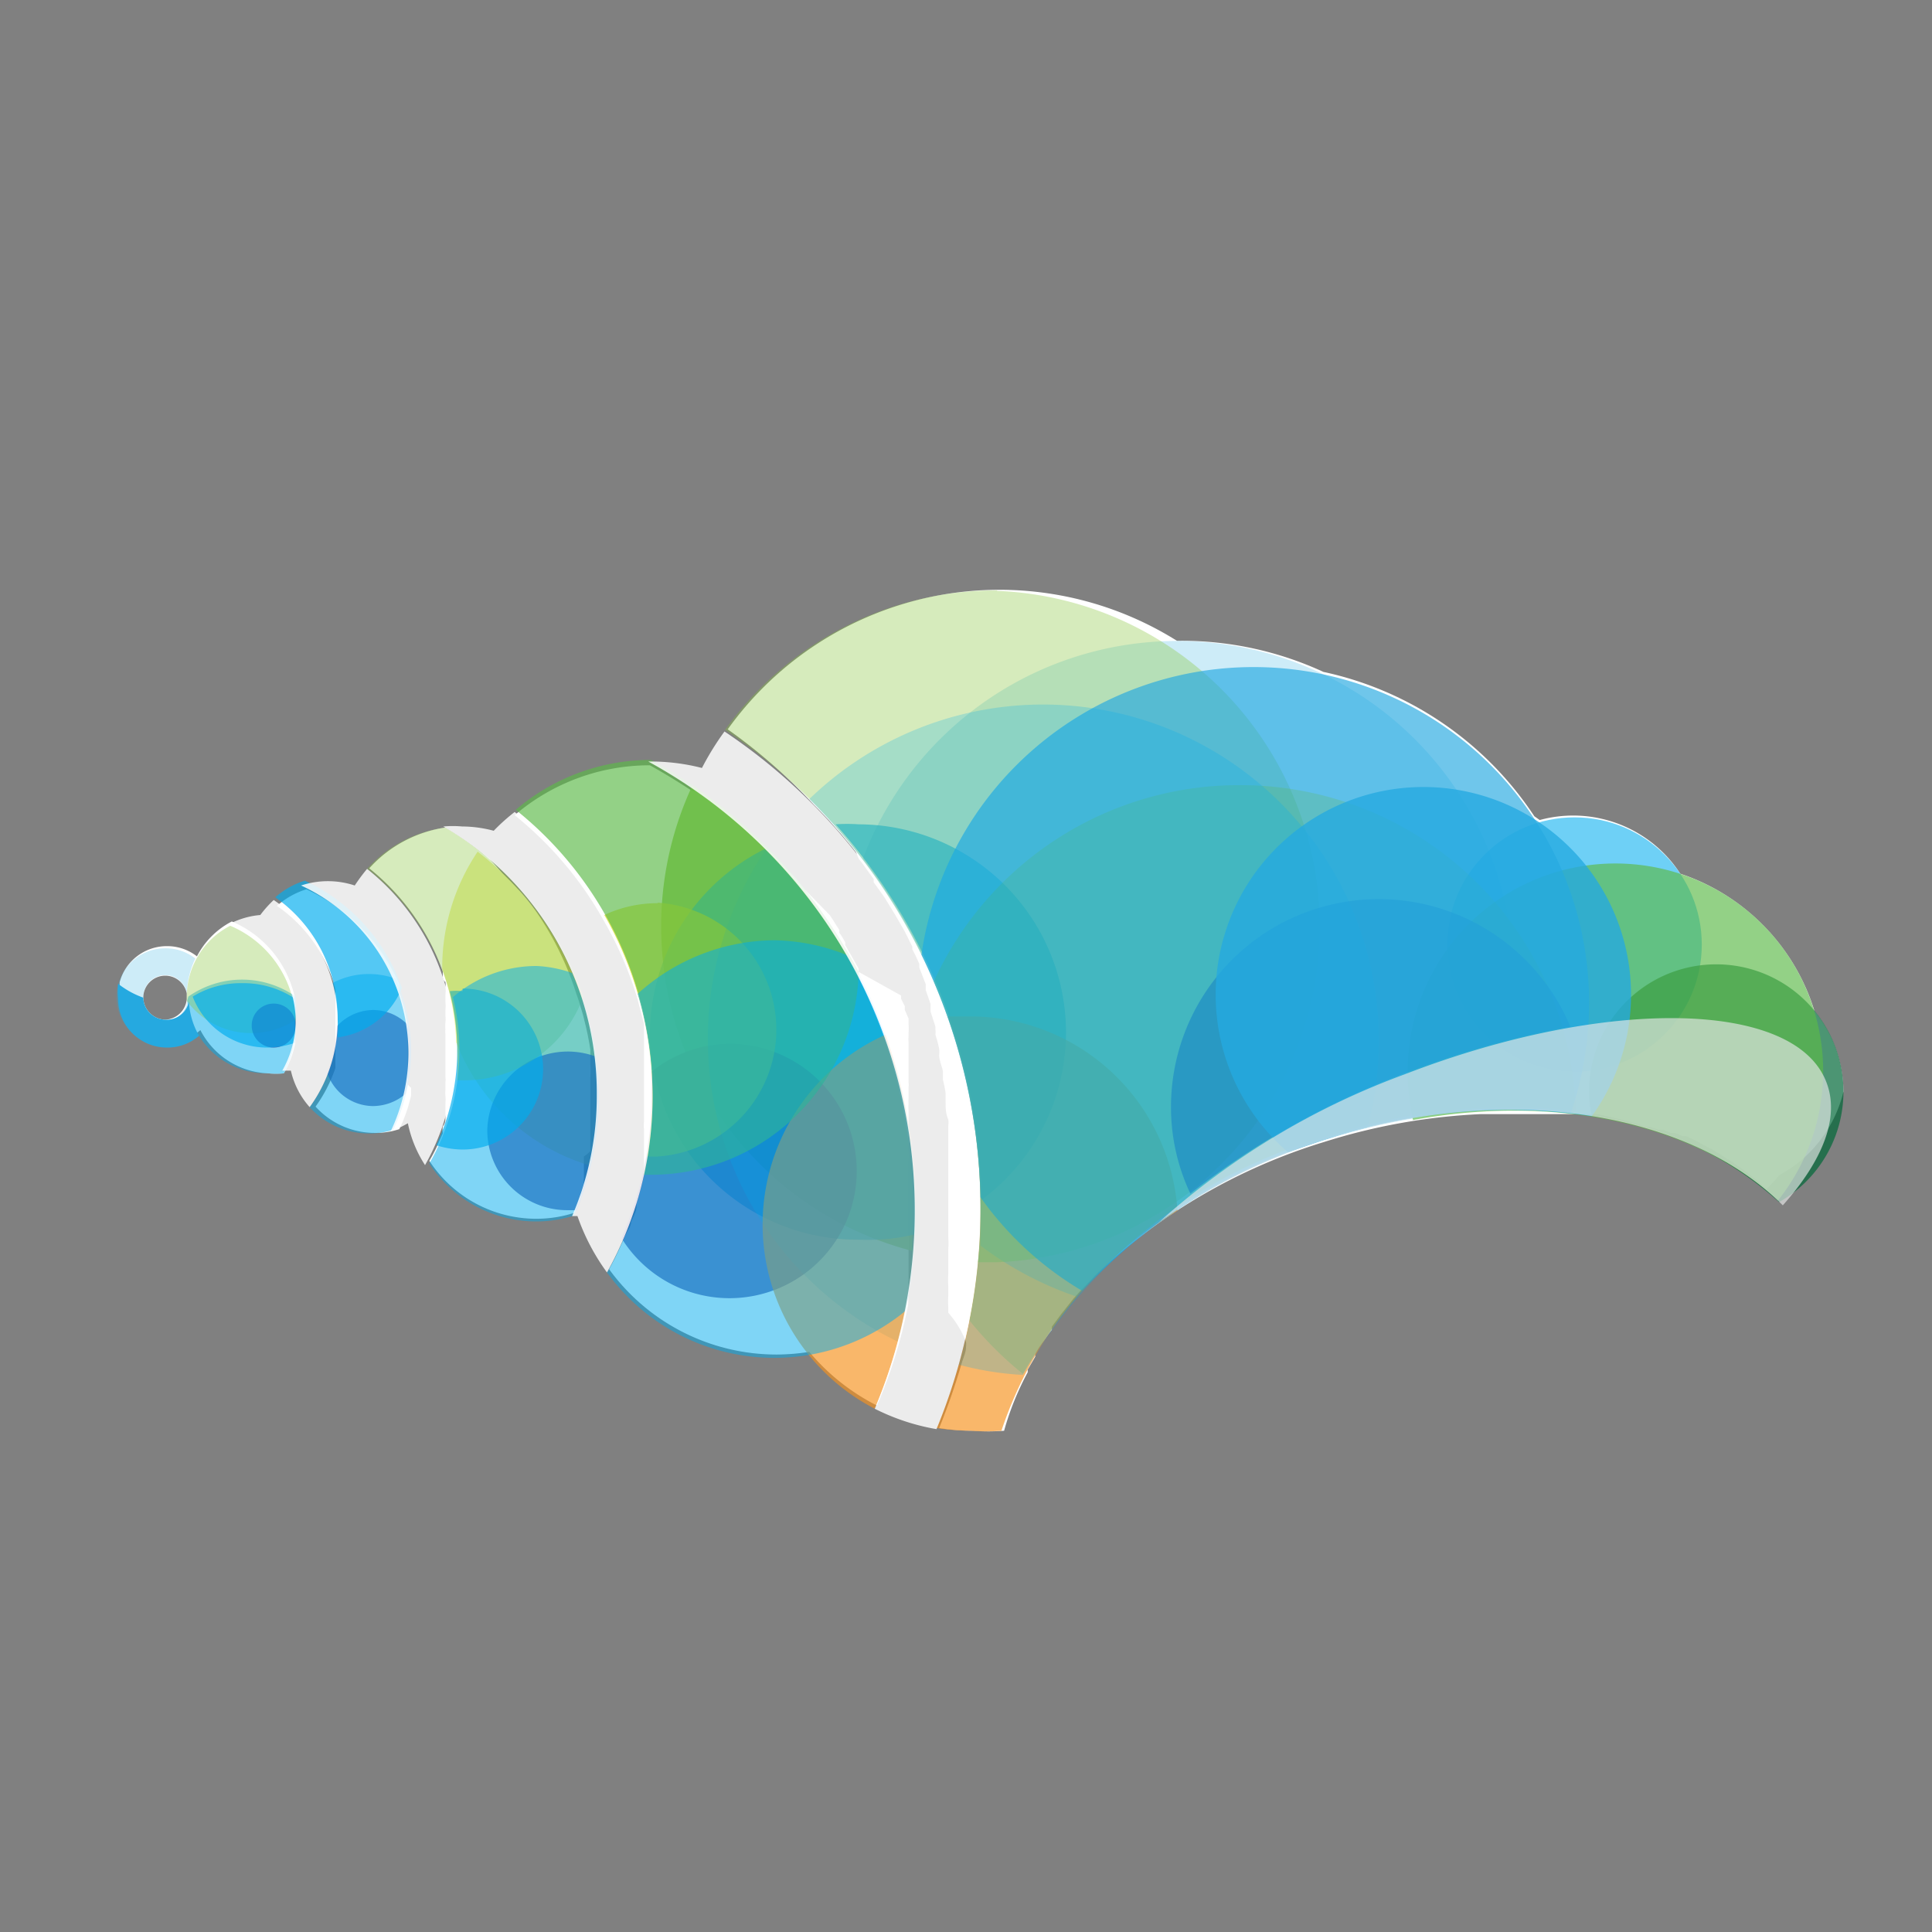 <svg id="Layer_1" data-name="Layer 1" xmlns="http://www.w3.org/2000/svg" viewBox="0 0 36 36"><rect x="0" y="0" width="36" height="36" fill="#808080" stroke="none"/><title>logo</title><path d="M11,21.44v-.08s0-.07,0-.11,0-.05,0-.08,0-.09,0-.13v-.11c0-.07,0-.15,0-.22v-.63a2.28,2.28,0,0,0,0-.26v0l0-.26v0a5.17,5.17,0,0,0-.11-.54v0a2.33,2.33,0,0,0-.07-.25v0a2.41,2.41,0,0,0-.08-.25h0A5.74,5.74,0,0,0,10,17h0a4.08,4.08,0,0,0-.31-.39l0,0-.17-.18h0l-.16-.16,0,0L9.12,16l0,0-.18-.14h0a5.58,5.58,0,0,0-.64-.44,2.37,2.37,0,0,0-1.42.76A4.33,4.33,0,0,1,8.25,18.1s0,0,0,.06,0,.1.05.14a.29.29,0,0,1,0,.09.57.57,0,0,1,0,.14h0l0,.14a.83.83,0,0,1,0,.15s0,.07,0,.11a.5.5,0,0,1,0,.12v0a.57.57,0,0,0,0,.13.22.22,0,0,0,0,.08v.11c0,.06,0,.13,0,.19s0,.18,0,.27v0l0,.25a.22.22,0,0,1,0,.08c0,.05,0,.1,0,.15a.43.43,0,0,0,0,.11.74.74,0,0,1,0,.14s0,.07,0,.11,0,.1,0,.15,0,.11-.05.17a.69.69,0,0,0,0,.13l-.05.11a3,3,0,0,1-.2.4,2.38,2.38,0,0,0,2,1.08,2.33,2.33,0,0,0,.7-.11l.05-.11h0v0a1.34,1.34,0,0,0,.07-.18l0-.08.06-.18a.29.29,0,0,1,0-.09c0-.06,0-.12,0-.18l0-.07h0v0l0-.16S11,21.47,11,21.44Z" fill="#fff"/><path d="M7.6,20.2a.68.68,0,0,0,0-.14.13.13,0,0,0,0-.06c0-.05,0-.1,0-.15V19.8c0-.07,0-.14,0-.21s0-.15,0-.22v0l0-.21h0a2.89,2.89,0,0,0-.16-.66h0v0a.49.49,0,0,0,0-.11l0-.05v0h0a3.47,3.47,0,0,0-1.73-1.77,1.5,1.5,0,0,0-.55.31,2.71,2.71,0,0,1,1.09,1.55,1,1,0,0,0,0,.14v0l0,.14v0s0,.1,0,.15v0c0,.06,0,.12,0,.18s0,.12,0,.18h0s0,.06,0,.09,0,.07,0,.11,0,.05,0,.08,0,.09,0,.14l0,.05c0,.06,0,.11,0,.16l0,.05a2.73,2.73,0,0,1-.37.72,1.49,1.49,0,0,0,1.1.49,1.39,1.39,0,0,0,.46-.07,2.77,2.77,0,0,0,.22-.63h0v0l0-.14S7.6,20.22,7.6,20.2Z" fill="#fff"/><path d="M34.35,20.34a2.39,2.39,0,0,0-.54-1.5,3.9,3.9,0,0,0-2.5-2.56,2.38,2.38,0,0,0-2.62-1l-.1-.07a6.29,6.29,0,0,0-3.93-2.69A6.3,6.3,0,0,0,22,11.94h-.07a6.23,6.23,0,0,0-8.37,1.65A10.49,10.49,0,0,1,15.17,15l.09.09.19.2.07.08.08.09.08.09.05.06.1.12h0l.05.06.07.09L16,16h0l.07.09.21.29,0,.06.2.28,0,0v0l.19.31,0,0h0l.18.31,0,0,0,0,.15.3,0,.05,0,0c.05.09.09.18.13.27l0,.07,0,0,.12.31v.05l0,.06.09.26,0,.09v.05l.09.28v.06a.29.29,0,0,1,0,.09,2.5,2.5,0,0,1,.07.26.56.56,0,0,1,0,.12v0c0,.1.05.2.07.3l0,.09v.07a2.21,2.21,0,0,1,.05.25l0,.09v.08c0,.1,0,.21.05.32v0a.41.41,0,0,1,0,.11l0,.25s0,.08,0,.12v.06c0,.09,0,.18,0,.27s0,.06,0,.09v.11c0,.11,0,.23,0,.35s0,.22,0,.33v.06c0,.11,0,.21,0,.32h0v0s0,.09,0,.13a1.49,1.49,0,0,1,0,.21s0,.08,0,.12l0,.21s0,.09,0,.13a2,2,0,0,0,0,.24l0,.17a1.7,1.7,0,0,0,0,.22l0,.1A1.89,1.89,0,0,1,18,25a.36.36,0,0,1,0,.1c0,.1-.05.2-.08.3a12.34,12.34,0,0,1-.42,1.21,4.34,4.34,0,0,0,.63.05,3.69,3.69,0,0,0,.58,0,5.3,5.3,0,0,1,.44-1.09l0-.05h0l.14-.24,0-.05a1.64,1.64,0,0,1,.14-.22h0v0c.06-.08.11-.16.17-.23l0-.06.17-.23h0L20,24.2l0,0,.16-.18.09-.09.17-.18,0,0a10.75,10.75,0,0,1,4.25-2.47,11.37,11.37,0,0,1,2.92-.52h1.53l.17,0h0l.23,0h0l.24,0h0c.25.05.5.11.74.18h0l.19.06.06,0,.16.05.08,0,.14.06.08,0,.14.06.07,0,.17.08.09.05.13.07.1.05.09.06a.33.33,0,0,1,.1.06l.08.05.1.06.08.06.1.07.07.05.1.08,0,0,.09.07,0,0,.1.09,0,0,.1.09c.08-.09.16-.17.23-.26A2.41,2.41,0,0,0,34.35,20.34Z" fill="#fff"/><path d="M16.93,24.13l0-.2v0l0-.2v0l0-.19v-.06c0-.06,0-.12,0-.17v-.09s0-.1,0-.15v-.11h0v-.74h0v-.29c0-.05,0-.09,0-.13v-.16a1.49,1.49,0,0,0,0-.21v-.07h0v-.07c0-.05,0-.1,0-.15V21l0-.08v0h0s0-.06,0-.08l0-.09v-.07a.5.5,0,0,1,0-.12.31.31,0,0,1,0-.08l0-.08,0-.06,0-.09v0a.19.19,0,0,0,0-.07v0l0-.07,0-.1,0-.06v-.06l0-.05,0-.09,0-.08,0-.1v-.08l0-.07h0a.49.49,0,0,1,0-.11l0-.07v0l0,0a.88.88,0,0,0,0-.15l0-.05,0-.06,0,0-.07-.16v0h0l0-.07-.07-.14,0-.06,0,0L16,18.11h0l0,0,0-.06v0l-.13-.23h0v0l-.12-.21,0-.05a1.74,1.74,0,0,0-.11-.18l0-.05-.12-.19,0,0-.06-.09,0,0L15,16.58l0,0-.14-.17h0l0,0a1.29,1.29,0,0,0-.16-.17l0,0-.25-.27,0,0-.07-.07h0l-.13-.12-.07-.07-.18-.17-.06-.05-.25-.21,0,0L13.32,15l-.09-.07-.17-.13-.1-.06-.06,0h0c-.26-.17-.52-.33-.79-.48a3.87,3.87,0,0,0-2.52.93,6.73,6.73,0,0,1,1.68,2h0a6.77,6.77,0,0,1,.61,1.43l.06.23h0l.06.22v0c0,.07,0,.14,0,.21v0l0,.2v0c0,.06,0,.13,0,.19v.05c0,.06,0,.12,0,.18V20h0c0,.14,0,.28,0,.42s0,.22,0,.32h0c0,.05,0,.1,0,.16a.61.61,0,0,0,0,.14l0,.21v.07l0,.24,0,.15c0,.06,0,.12,0,.18s-.09.37-.14.54l0,.05c0,.1-.06.19-.1.29v0c0,.08-.07.17-.11.25a6.09,6.09,0,0,1-.3.63,3.86,3.86,0,0,0,3.12,1.59,4.07,4.07,0,0,0,.61-.05,4,4,0,0,0,1.26,1,9,9,0,0,0,.58-1.87h0v0a1.06,1.06,0,0,0,0-.19Z" fill="#fff"/><path d="M5.49,19.32V19a2,2,0,0,0,0-.43h0a2,2,0,0,0-1.17-1.4,1.51,1.51,0,0,0-.65.65h0a.9.9,0,0,0-.56-.19.91.91,0,0,0-.88.67v.08a.06.06,0,0,0,0,0v.12a.91.91,0,0,0,.91.91.9.9,0,0,0,.6-.22l-.05-.09A1.48,1.48,0,0,0,5,20a1.36,1.36,0,0,0,.29,0,1.8,1.8,0,0,0,.21-.56h0a.13.13,0,0,0,0-.06S5.49,19.34,5.49,19.32ZM3.08,19a.42.42,0,0,1-.41-.41.41.41,0,0,1,.41-.41.41.41,0,0,1,.4.33h0v.11l0,0h0A.42.42,0,0,1,3.08,19Zm.45-.83h0Zm.05.89a.33.33,0,0,0,0,.12A.33.33,0,0,1,3.58,19.05Zm-.09-.4s0,.08,0,.12S3.49,18.69,3.49,18.65Zm0,.14,0,.12Zm0,.14a.56.56,0,0,0,0,.12A.56.56,0,0,1,3.54,18.93Z" fill="#fff"/><path id="小小环下阴影" d="M3.49,18.64A1.48,1.48,0,0,0,5,20a1.36,1.36,0,0,0,.29,0A1.92,1.92,0,0,0,5.51,19a2,2,0,0,0,0-.43,1.74,1.74,0,0,0-2,0Z" fill="#00adee" opacity="0.5"/><path d="M5.51,19a2,2,0,0,0-1.22-1.75,1.49,1.49,0,0,0-.81,1.32v.08a1.49,1.49,0,0,0,1.2.6A1.48,1.48,0,0,0,5.51,19Z" fill="#8bc53f" opacity="0.35"/><circle cx="5.1" cy="19.11" r="0.41" fill="#2e3191" opacity="0.66"/><path d="M12.9,14.64a6.19,6.19,0,0,0-.58,2.61A6.25,6.25,0,0,0,17,23.31c0-.26,0-.52,0-.79A9.54,9.54,0,0,0,12.9,14.64Z" fill="#8bc53f" opacity="0.86"/><path d="M8.9,15.87A3.88,3.88,0,0,0,8.24,18s0,0,0,.06a4.32,4.32,0,0,1,.26,1.36A3.86,3.86,0,0,0,11,21.72,5.76,5.76,0,0,0,8.9,15.87Z" fill="#d6de23" opacity="0.44"/><path d="M12.11,19.23A3.87,3.87,0,0,0,16,23.1,3.79,3.79,0,0,0,17.05,23c0-.14,0-.29,0-.43a9.51,9.51,0,0,0-2.8-6.75A3.87,3.87,0,0,0,12.11,19.23Z" fill="#00adee" opacity="0.66"/><path d="M16,15.36a3.11,3.11,0,0,0-.43,0,10.68,10.68,0,0,1,2.72,7,3.88,3.88,0,0,0-2.29-7Z" fill="#00adee" opacity="0.66"/><path d="M13.61,19.45a2.35,2.35,0,0,0-1.47.52c0,.14,0,.28,0,.42a6.63,6.63,0,0,1-.56,2.68,2.37,2.37,0,1,0,2-3.62Z" fill="#2e3191" opacity="0.66"/><path d="M11.08,19.68a1.5,1.5,0,0,0-2,1.38,1.49,1.49,0,0,0,1.48,1.49h.19a5.87,5.87,0,0,0,.41-2.15A5.63,5.63,0,0,0,11.08,19.68Z" fill="#2e3191" opacity="0.66"/><path d="M12.26,16.83a2.32,2.32,0,0,0-1,.22,6.74,6.74,0,0,1,.89,3.34,7.26,7.26,0,0,1-.1,1.16h.2a2.37,2.37,0,0,0,0-4.73Z" fill="#d6de23" opacity="0.7"/><path d="M18.08,18.94l-.42,0a10.78,10.78,0,0,1,.61,3.56,10.65,10.65,0,0,1-.82,4.11,4.34,4.34,0,0,0,.63.05,3.69,3.69,0,0,0,.58,0,7.61,7.61,0,0,1,3.28-4.1A3.87,3.87,0,0,0,18.08,18.94Z" fill="#f6921e" opacity="0.66"/><circle cx="29.34" cy="17.6" r="2.37" fill="#00adee" opacity="0.57"/><path d="M20.06,24.16a10.47,10.47,0,0,1,4.7-2.94,11.37,11.37,0,0,1,2.92-.52A6.26,6.26,0,1,0,16.08,16a10.69,10.69,0,0,1,2.19,6.49q0,.36,0,.72A6.37,6.37,0,0,0,20.06,24.16Z" fill="#25a9e0" opacity="0.23"/><path d="M7.62,19.12a.9.9,0,0,0-.67-.3.93.93,0,0,0-.67.3A2.84,2.84,0,0,1,6.1,20a.91.91,0,0,0,.85.61.94.94,0,0,0,.61-.23,3.7,3.7,0,0,0,.1-.83A3.57,3.57,0,0,0,7.62,19.12Z" fill="#2e3191" opacity="0.66"/><path d="M33.15,22.4a2.37,2.37,0,1,0-3.54-2.06,2.14,2.14,0,0,0,.05.45A6.45,6.45,0,0,1,33.15,22.4Z" fill="#006838" opacity="0.7"/><path d="M33.13,22.37a3.87,3.87,0,0,0-3-6.28A3.87,3.87,0,0,0,26.23,20a4.14,4.14,0,0,0,.1.87C29.09,20.36,31.65,21,33.13,22.37Z" fill="#5cb947" opacity="0.66"/><path d="M13.19,19.38A6.25,6.25,0,0,0,16.73,25a9.42,9.42,0,0,0,.33-2.5,9.51,9.51,0,0,0-2.76-6.71A6.27,6.27,0,0,0,13.19,19.38Z" fill="#00adee" opacity="0.23"/><path d="M18.58,11a6.21,6.21,0,0,0-5.07,2.6,10.74,10.74,0,0,1,4.76,8.92c0,.33,0,.65-.05,1h.36a6.26,6.26,0,0,0,0-12.51Z" fill="#8bc53f" opacity="0.35"/><path d="M23.36,12.43a6.25,6.25,0,0,0-6.19,5.36,10.87,10.87,0,0,1,1.1,4.52,6.17,6.17,0,0,0,1.89,1.74,10.41,10.41,0,0,1,4.61-2.84,11,11,0,0,1,4.5-.47,6.36,6.36,0,0,0,.34-2.06A6.25,6.25,0,0,0,23.36,12.43Z" fill="#25a9e0" opacity="0.66"/><path d="M8.62,18.47a.93.93,0,0,0-.24,0,4.34,4.34,0,0,1,.14,1.09,4.22,4.22,0,0,1-.39,1.78,1.62,1.62,0,0,0,.49.08,1.49,1.49,0,0,0,0-3Z" fill="#00adee" opacity="0.67"/><path d="M23.09,14.63a6.25,6.25,0,0,0-5.69,3.66,10.67,10.67,0,0,1,.87,4.23,10.19,10.19,0,0,1-.21,2.08,6.52,6.52,0,0,0,1,1,9.52,9.52,0,0,1,5.73-4.44,10.78,10.78,0,0,1,4.57-.46A6.25,6.25,0,0,0,23.09,14.63Z" fill="#5cb947" opacity="0.23"/><path d="M26.17,20a16.86,16.86,0,0,1,3.09-.87,3.87,3.87,0,0,0-7.44,1.5,3.76,3.76,0,0,0,.36,1.61A15.08,15.08,0,0,1,26.17,20Z" fill="#1b75bb" opacity="0.55"/><path d="M14.21,22.81a3.87,3.87,0,0,0,2.09,3.44,9.49,9.49,0,0,0,.76-3.73,9.63,9.63,0,0,0-.56-3.24A3.88,3.88,0,0,0,14.21,22.81Z" fill="#f6921e" opacity="0.66"/><path id="大环" d="M12.16,20.39a6.69,6.69,0,0,1-.17,1.5h.13A3.87,3.87,0,0,0,16,18.11a9.56,9.56,0,0,0-3.87-3.95,3.87,3.87,0,0,0-2.52.93A6.79,6.79,0,0,1,12.16,20.39Z" fill="#5cb947" opacity="0.66"/><path d="M19.06,25.62a9.54,9.54,0,0,1,5.71-4.41c.24-.08.47-.14.71-.2a6.26,6.26,0,0,0-10.4-6.12,10.74,10.74,0,0,1,2.79,10.54A5.8,5.8,0,0,0,19.06,25.62Z" fill="#00adee" opacity="0.23"/><path id="中环" d="M6.84,16.19a4.3,4.3,0,0,1,1.68,3.4,4.56,4.56,0,0,1,0,.54h.13a2.36,2.36,0,0,0,2.22-1.56,5.77,5.77,0,0,0-2.57-3.15A2.37,2.37,0,0,0,6.84,16.19Z" fill="#8bc53f" opacity="0.35"/><path id="小环" d="M6.29,19a1.84,1.84,0,0,1,0,.33,1.5,1.5,0,0,0,1.2-.92,3.46,3.46,0,0,0-1.81-2,1.5,1.5,0,0,0-.55.31A2.73,2.73,0,0,1,6.29,19Z" fill="#00adee" opacity="0.67"/><path d="M3.49,18.63a.41.41,0,0,1-.82-.05.41.41,0,0,1,.41-.41.41.41,0,0,1,.4.33,1.68,1.68,0,0,1,.16-.64.9.9,0,0,0-.56-.19.91.91,0,1,0,0,1.82.9.9,0,0,0,.6-.22A1.41,1.41,0,0,1,3.49,18.63Z" fill="#25a9e0" opacity="0.23"/><path d="M24,21.47l.75-.26a10.66,10.66,0,0,1,4.91-.41,3.87,3.87,0,1,0-5.66.67Z" fill="#25a9e0" opacity="0.78"/><path d="M24.77,21.21c3.38-1.06,6.72-.48,8.45,1.25.74-.83,1.07-1.64.81-2.3-.59-1.53-4.11-1.59-7.86-.14a14.1,14.1,0,0,0-4.57,2.75A11.16,11.16,0,0,1,24.77,21.21Z" fill="#e6e7e8" opacity="0.66"/><path id="大环下阴影" d="M14.43,17.52a3.83,3.83,0,0,0-2.55,1,6.72,6.72,0,0,1-.57,5.19,3.85,3.85,0,0,0,5.57.71,9.59,9.59,0,0,0-1.09-6.62A3.81,3.81,0,0,0,14.43,17.52Z" fill="#00adee" opacity="0.5"/><path id="中环下阴影" d="M10.66,18.13A2.32,2.32,0,0,0,10,18a2.38,2.38,0,0,0-1.56.58,4,4,0,0,1,.12,1A4.23,4.23,0,0,1,8,21.68a2.38,2.38,0,0,0,2,1.08,2.33,2.33,0,0,0,.7-.11,5.64,5.64,0,0,0,.46-2.26A5.71,5.71,0,0,0,10.66,18.13Z" fill="#00adee" opacity="0.5"/><path id="小环下阴影" d="M7.38,18.24a1.46,1.46,0,0,0-1.19.08,2.84,2.84,0,0,1,.1.72,2.75,2.75,0,0,1-.52,1.59,1.49,1.49,0,0,0,1.1.49,1.39,1.39,0,0,0,.46-.07,3.4,3.4,0,0,0,.33-1.46A3.36,3.36,0,0,0,7.38,18.24Z" fill="#00adee" opacity="0.5"/><path d="M3.08,19a.42.42,0,0,1-.41-.41v0a1.66,1.66,0,0,1-.47-.26,1.26,1.26,0,0,0,0,.28.91.91,0,0,0,.91.91.9.9,0,0,0,.6-.22,1.41,1.41,0,0,1-.19-.64A.42.42,0,0,1,3.08,19Z" fill="#25a9e0"/><path d="M4.5,18.32a1.72,1.72,0,0,0-.91.25A1.49,1.49,0,0,0,5,19.52a1.59,1.59,0,0,0,.5-.09,1.72,1.72,0,0,0,0-.39,2,2,0,0,0,0-.43A1.75,1.75,0,0,0,4.5,18.32Z" fill="#00adee" opacity="0.67"/><g id="线框" opacity="0.85"><path d="M9.2,15.48a2.33,2.33,0,0,0-.59-.08,2,2,0,0,0-.35,0,5.74,5.74,0,0,1,2.86,5,5.64,5.64,0,0,1-.46,2.26l.1,0a4,4,0,0,0,.55,1.05,6.73,6.73,0,0,0,.85-3.28,6.79,6.79,0,0,0-2.57-5.3A3.59,3.59,0,0,0,9.2,15.48Z" fill="#fff"/><path d="M6.84,16.19a3.55,3.55,0,0,0-.23.31,1.59,1.59,0,0,0-1,0,3.44,3.44,0,0,1,2,3.12,3.4,3.4,0,0,1-.33,1.46,1.87,1.87,0,0,0,.32-.15,2.25,2.25,0,0,0,.32.78,4.23,4.23,0,0,0,.55-2.09A4.3,4.3,0,0,0,6.84,16.19Z" fill="#fff"/><path d="M4.85,17.05a1.51,1.51,0,0,0-.56.16A2,2,0,0,1,5.51,19a1.92,1.92,0,0,1-.25.95l.16,0a1.53,1.53,0,0,0,.35.68,2.73,2.73,0,0,0-.67-3.86A2.18,2.18,0,0,0,4.85,17.05Z" fill="#fff"/><path d="M17.45,26.63a10.72,10.72,0,0,0-3.95-13,5.16,5.16,0,0,0-.42.68,3.83,3.83,0,0,0-1-.12h0A9.53,9.53,0,0,1,16.3,26.25,4.09,4.09,0,0,0,17.45,26.63Z" fill="#fff"/></g></svg>